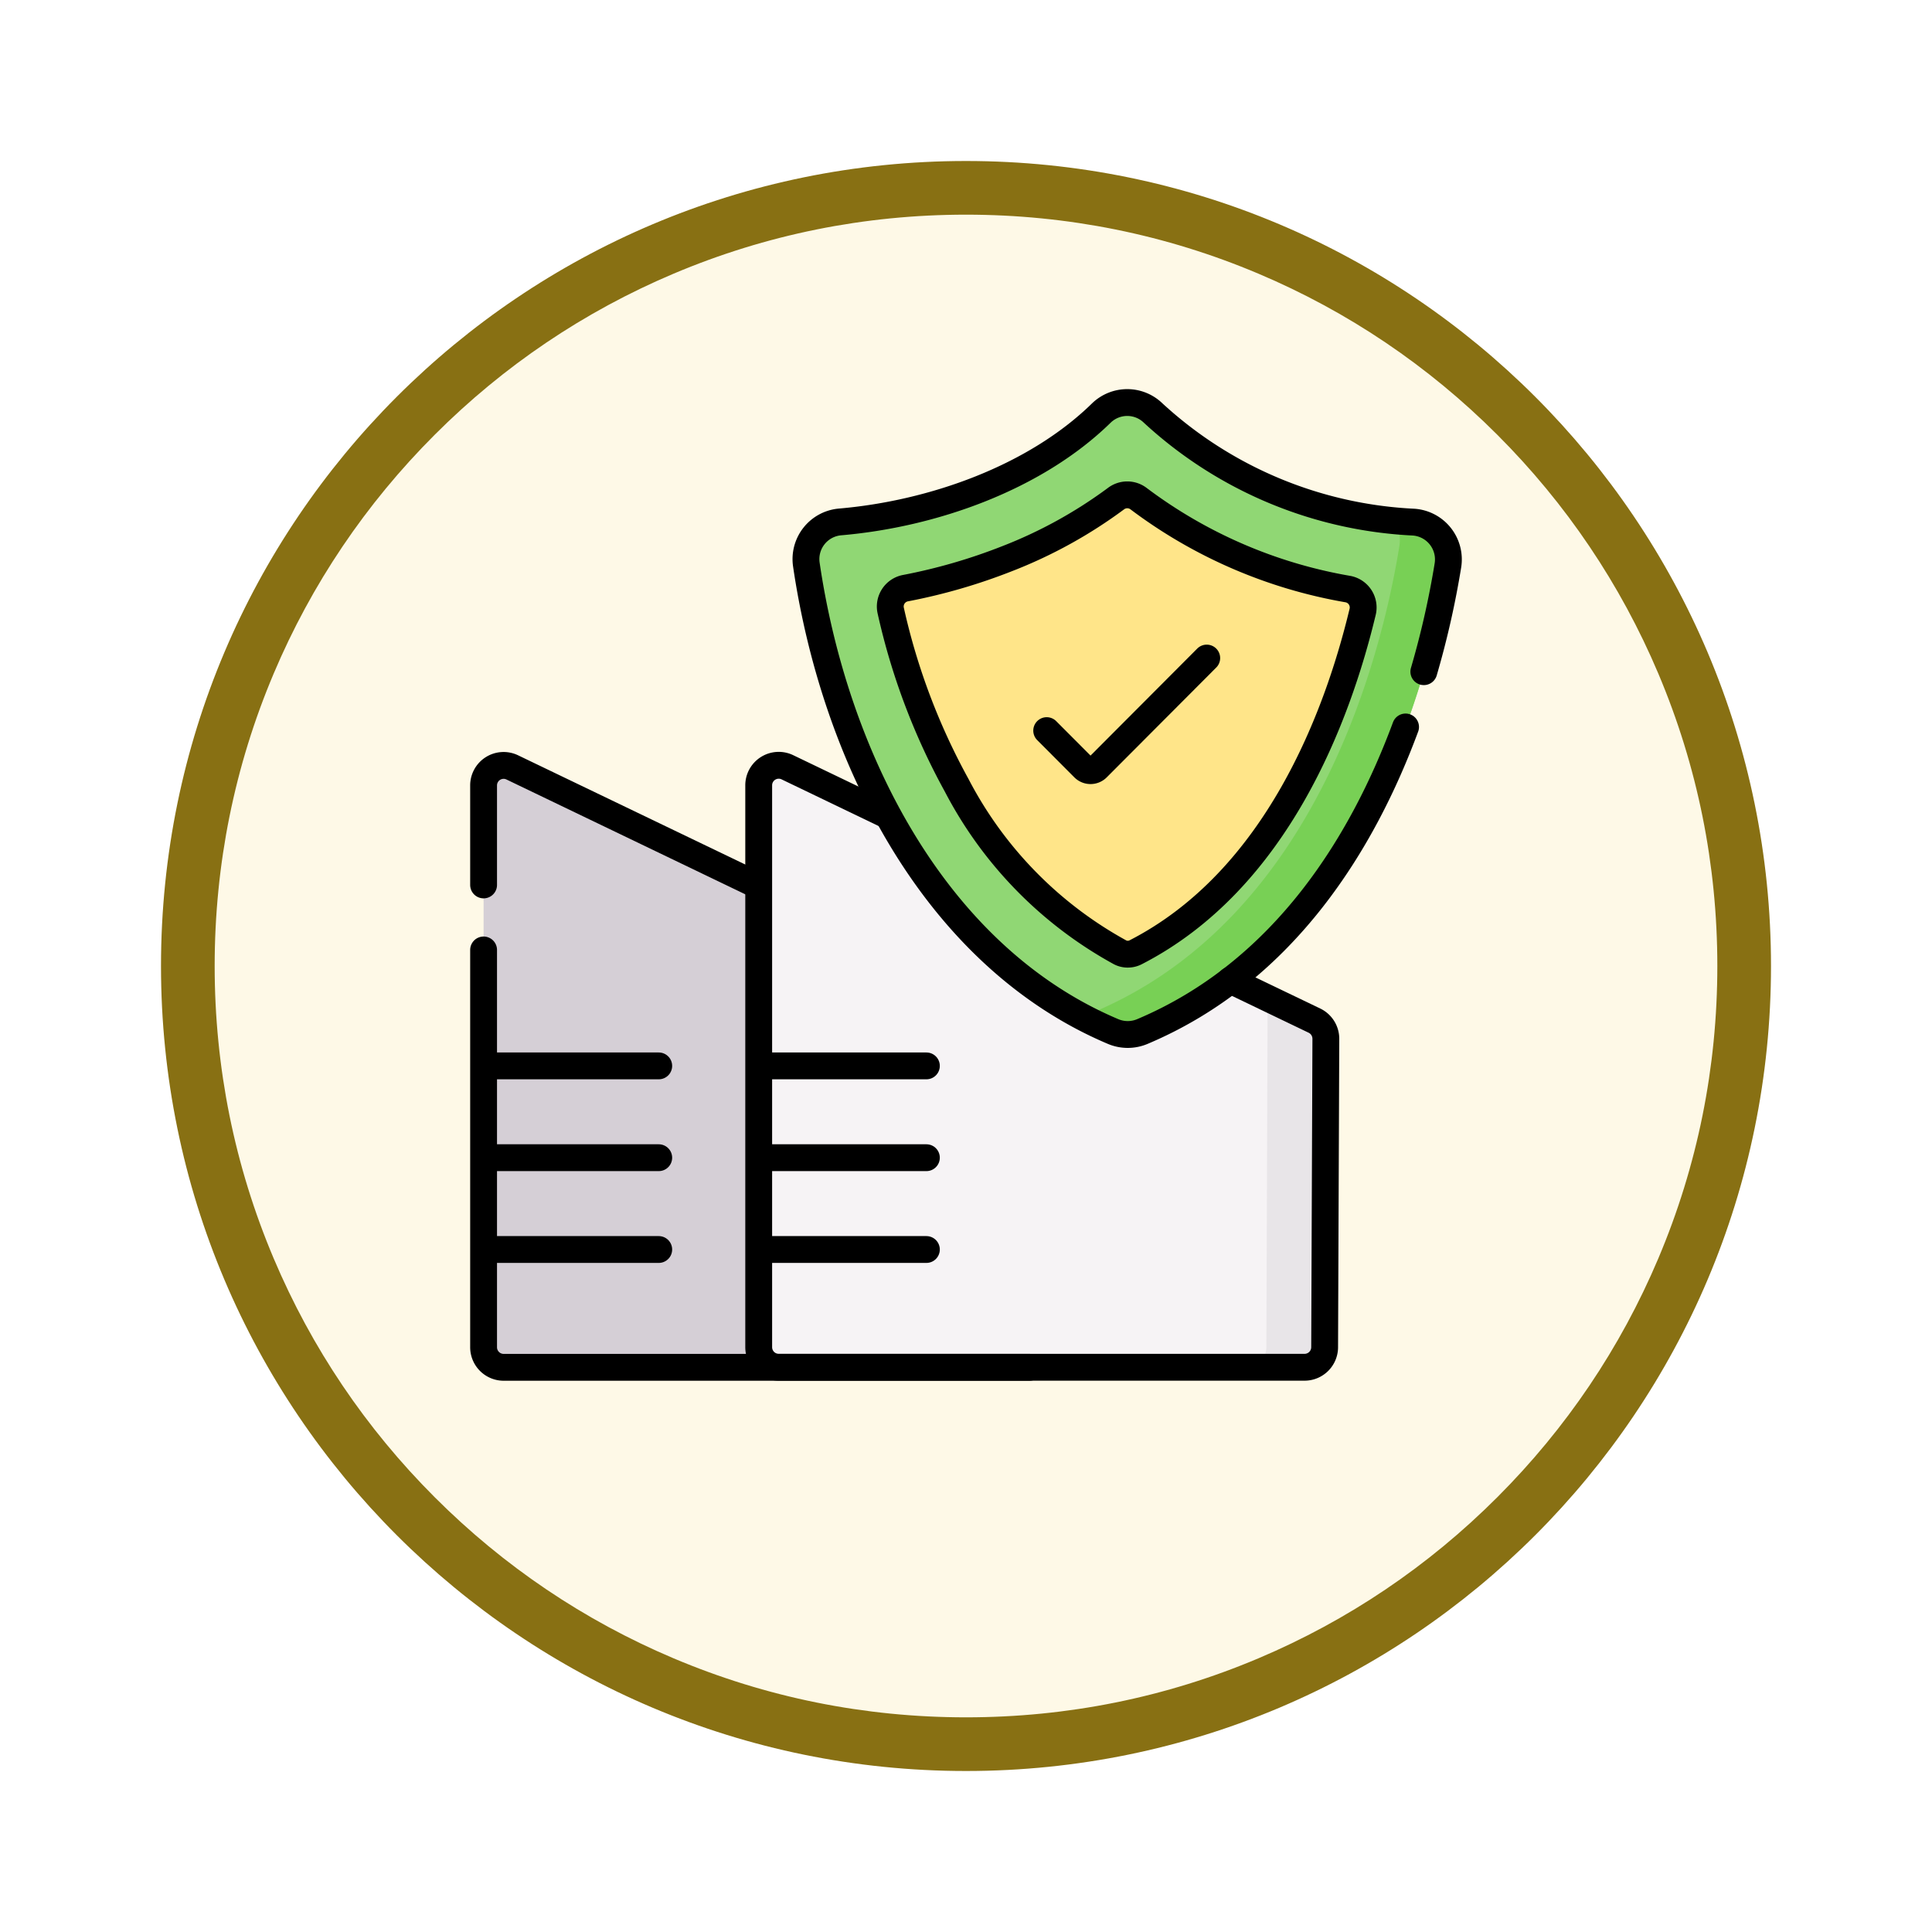 <svg xmlns="http://www.w3.org/2000/svg" xmlns:xlink="http://www.w3.org/1999/xlink" width="108" height="108" viewBox="0 0 108 108">
  <defs>
    <filter id="Trazado_904820" x="0" y="0" width="108" height="108" filterUnits="userSpaceOnUse">
      <feOffset dy="3" input="SourceAlpha"/>
      <feGaussianBlur stdDeviation="3" result="blur"/>
      <feFlood flood-opacity="0.161"/>
      <feComposite operator="in" in2="blur"/>
      <feComposite in="SourceGraphic"/>
    </filter>
  </defs>
  <g id="Grupo_1210173" data-name="Grupo 1210173" transform="translate(-191 -775.966)">
    <g id="Grupo_1210072" data-name="Grupo 1210072" transform="translate(0 -669.034)">
      <g id="Grupo_1206690" data-name="Grupo 1206690" transform="translate(-9 683)">
        <g id="Grupo_1202705" data-name="Grupo 1202705" transform="translate(209 768)">
          <g id="Grupo_1173585" data-name="Grupo 1173585" transform="translate(0 0)">
            <g id="Grupo_1173428" data-name="Grupo 1173428">
              <g id="Grupo_1171958" data-name="Grupo 1171958">
                <g id="Grupo_1167341" data-name="Grupo 1167341">
                  <g id="Grupo_1166792" data-name="Grupo 1166792">
                    <g transform="matrix(1, 0, 0, 1, -9, -6)" filter="url(#Trazado_904820)">
                      <g id="Trazado_904820-2" data-name="Trazado 904820" transform="translate(9 6)" fill="#fef9e7">
                        <path d="M 45 88.5 C 39.127 88.5 33.43 87.35 28.068 85.082 C 22.889 82.891 18.236 79.755 14.241 75.759 C 10.245 71.764 7.109 67.111 4.918 61.932 C 2.65 56.57 1.5 50.873 1.5 45 C 1.5 39.127 2.65 33.43 4.918 28.068 C 7.109 22.889 10.245 18.236 14.241 14.241 C 18.236 10.245 22.889 7.109 28.068 4.918 C 33.43 2.65 39.127 1.5 45 1.5 C 50.873 1.5 56.57 2.65 61.932 4.918 C 67.111 7.109 71.764 10.245 75.759 14.241 C 79.755 18.236 82.891 22.889 85.082 28.068 C 87.35 33.43 88.5 39.127 88.5 45 C 88.5 50.873 87.35 56.57 85.082 61.932 C 82.891 67.111 79.755 71.764 75.759 75.759 C 71.764 79.755 67.111 82.891 61.932 85.082 C 56.57 87.35 50.873 88.5 45 88.5 Z" stroke="none"/>
                        <path d="M 45 3 C 39.329 3 33.829 4.11 28.653 6.299 C 23.652 8.415 19.16 11.443 15.302 15.302 C 11.443 19.16 8.415 23.652 6.299 28.653 C 4.11 33.829 3 39.329 3 45 C 3 50.671 4.11 56.171 6.299 61.347 C 8.415 66.348 11.443 70.84 15.302 74.698 C 19.16 78.557 23.652 81.585 28.653 83.701 C 33.829 85.89 39.329 87 45 87 C 50.671 87 56.171 85.89 61.347 83.701 C 66.348 81.585 70.84 78.557 74.698 74.698 C 78.557 70.84 81.585 66.348 83.701 61.347 C 85.89 56.171 87 50.671 87 45 C 87 39.329 85.89 33.829 83.701 28.653 C 81.585 23.652 78.557 19.16 74.698 15.302 C 70.84 11.443 66.348 8.415 61.347 6.299 C 56.171 4.11 50.671 3 45 3 M 45 0 C 69.853 0 90 20.147 90 45 C 90 69.853 69.853 90 45 90 C 20.147 90 -7.62939453125e-06 69.853 -7.62939453125e-06 45 C -7.62939453125e-06 20.147 20.147 0 45 0 Z" stroke="none" fill="#887013"/>
                      </g>
                    </g>
                  </g>
                </g>
              </g>
            </g>
          </g>
        </g>
      </g>
    </g>
    <g id="security_8716896" transform="translate(210.533 790.966)">
      <g id="Grupo_1210166" data-name="Grupo 1210166" transform="translate(7.5 7.501)">
        <g id="Grupo_1210161" data-name="Grupo 1210161" transform="translate(0 20.28)">
          <path id="Trazado_1049570" data-name="Trazado 1049570" d="M38.012,228.038H8.619A1.123,1.123,0,0,1,7.5,226.912v-31.4A1.119,1.119,0,0,1,9.1,194.5l29.462,14.164a1.127,1.127,0,0,1,.637,1.02l-.068,17.235A1.123,1.123,0,0,1,38.012,228.038Z" transform="translate(-7.5 -194.385)" fill="#d5cfd6"/>
          <path id="Trazado_1049571" data-name="Trazado 1049571" d="M179.727,228.038H150.334a1.123,1.123,0,0,1-1.119-1.126v-31.4a1.119,1.119,0,0,1,1.6-1.016l29.462,14.164a1.127,1.127,0,0,1,.637,1.02l-.068,17.235A1.123,1.123,0,0,1,179.727,228.038Z" transform="translate(-133.836 -194.385)" fill="#f6f3f5"/>
          <path id="Trazado_1049572" data-name="Trazado 1049572" d="M404.194,314.817l-2.815-1.353a1.128,1.128,0,0,1,.2.637l-.068,18.971a1.123,1.123,0,0,1-1.119,1.122h3.256a1.123,1.123,0,0,0,1.119-1.122l.068-17.235A1.127,1.127,0,0,0,404.194,314.817Z" transform="translate(-357.753 -300.542)" fill="#e8e5e8"/>
        </g>
        <g id="Grupo_1210165" data-name="Grupo 1210165" transform="translate(18.022 0)">
          <g id="Grupo_1210164" data-name="Grupo 1210164">
            <g id="Grupo_1210163" data-name="Grupo 1210163">
              <path id="Trazado_1049573" data-name="Trazado 1049573" d="M192.375,42.658c12.557-5.3,16.144-20.251,17.079-26.05a2.09,2.09,0,0,0-1.91-2.42,23.119,23.119,0,0,1-14.569-6.1,2.079,2.079,0,0,0-2.893,0c-3.711,3.63-9.434,5.646-14.614,6.089a2.087,2.087,0,0,0-1.876,2.392c1.557,10.563,7.043,21.819,17.146,26.094A2.1,2.1,0,0,0,192.375,42.658Z" transform="translate(-173.57 -7.501)" fill="#90d774"/>
              <g id="Grupo_1210162" data-name="Grupo 1210162" transform="translate(15.257 6.584)">
                <path id="Trazado_1049574" data-name="Trazado 1049574" d="M332.882,68.274c-.371-.027-.734-.063-1.091-.1a2.083,2.083,0,0,1,.288,1.438c-.935,5.8-4.522,20.75-17.079,26.05a2.114,2.114,0,0,1-.835.166q.927.5,1.912.921a2.1,2.1,0,0,0,1.636,0c12.557-5.3,16.144-20.252,17.079-26.051A2.09,2.09,0,0,0,332.882,68.274Z" transform="translate(-314.165 -68.171)" fill="#78d055"/>
              </g>
              <path id="Trazado_1049575" data-name="Trazado 1049575" d="M230.275,80.727a.925.925,0,0,1-.423-.1c-7.1-3.659-11.12-11.624-12.825-19.1a1.044,1.044,0,0,1,.813-1.261,28.577,28.577,0,0,0,11.774-5.006,1.043,1.043,0,0,1,1.263,0,27.09,27.09,0,0,0,11.695,5.054,1.045,1.045,0,0,1,.832,1.269c-1.386,5.78-4.775,14.979-12.7,19.04a.936.936,0,0,1-.425.1Z" transform="translate(-212.288 -49.889)" fill="#ffe589"/>
            </g>
          </g>
        </g>
      </g>
      <g id="Grupo_1210172" data-name="Grupo 1210172" transform="translate(7.5 7.501)">
        <g id="Grupo_1210168" data-name="Grupo 1210168" transform="translate(0 20.28)">
          <path id="Trazado_1049576" data-name="Trazado 1049576" d="M7.5,201.072v-5.559A1.119,1.119,0,0,1,9.1,194.5l13.773,6.622" transform="translate(-7.5 -194.385)" fill="none" stroke="#000" stroke-linecap="round" stroke-linejoin="round" stroke-miterlimit="10" stroke-width="1.5"/>
          <path id="Trazado_1049577" data-name="Trazado 1049577" d="M38.012,312.831H8.619A1.123,1.123,0,0,1,7.5,311.705V289.5" transform="translate(-7.5 -279.178)" fill="none" stroke="#000" stroke-linecap="round" stroke-linejoin="round" stroke-miterlimit="10" stroke-width="1.5"/>
          <path id="Trazado_1049578" data-name="Trazado 1049578" d="M175.582,206.4l4.7,2.258a1.127,1.127,0,0,1,.637,1.02l-.068,17.235a1.123,1.123,0,0,1-1.119,1.122H150.334a1.123,1.123,0,0,1-1.119-1.126v-31.4a1.119,1.119,0,0,1,1.6-1.016l5.452,2.621" transform="translate(-133.836 -194.385)" fill="none" stroke="#000" stroke-linecap="round" stroke-linejoin="round" stroke-miterlimit="10" stroke-width="1.5"/>
          <g id="Grupo_1210167" data-name="Grupo 1210167" transform="translate(0.504 16.803)">
            <line id="Línea_818" data-name="Línea 818" x2="9.287" fill="none" stroke="#000" stroke-linecap="round" stroke-linejoin="round" stroke-miterlimit="10" stroke-width="1.5"/>
            <line id="Línea_819" data-name="Línea 819" x2="9.287" transform="translate(0 5.132)" fill="none" stroke="#000" stroke-linecap="round" stroke-linejoin="round" stroke-miterlimit="10" stroke-width="1.5"/>
            <line id="Línea_820" data-name="Línea 820" x2="9.287" transform="translate(0 10.264)" fill="none" stroke="#000" stroke-linecap="round" stroke-linejoin="round" stroke-miterlimit="10" stroke-width="1.5"/>
            <line id="Línea_821" data-name="Línea 821" x2="9.287" transform="translate(14.962)" fill="none" stroke="#000" stroke-linecap="round" stroke-linejoin="round" stroke-miterlimit="10" stroke-width="1.5"/>
            <line id="Línea_822" data-name="Línea 822" x2="9.287" transform="translate(14.962 5.132)" fill="none" stroke="#000" stroke-linecap="round" stroke-linejoin="round" stroke-miterlimit="10" stroke-width="1.5"/>
            <line id="Línea_823" data-name="Línea 823" x2="9.287" transform="translate(14.962 10.264)" fill="none" stroke="#000" stroke-linecap="round" stroke-linejoin="round" stroke-miterlimit="10" stroke-width="1.5"/>
          </g>
        </g>
        <g id="Grupo_1210171" data-name="Grupo 1210171" transform="translate(18.022 0)">
          <g id="Grupo_1210170" data-name="Grupo 1210170">
            <g id="Grupo_1210169" data-name="Grupo 1210169">
              <path id="Trazado_1049579" data-name="Trazado 1049579" d="M208.108,22.547a49.41,49.41,0,0,0,1.346-5.939,2.09,2.09,0,0,0-1.91-2.42,23.119,23.119,0,0,1-14.569-6.1,2.079,2.079,0,0,0-2.893,0c-3.711,3.63-9.434,5.645-14.614,6.089a2.087,2.087,0,0,0-1.876,2.392c1.557,10.563,7.043,21.819,17.146,26.094a2.1,2.1,0,0,0,1.636,0c8-3.378,12.361-10.675,14.713-17.025" transform="translate(-173.57 -7.501)" fill="none" stroke="#000" stroke-linecap="round" stroke-linejoin="round" stroke-miterlimit="10" stroke-width="1.5"/>
              <path id="Trazado_1049580" data-name="Trazado 1049580" d="M230.276,80.727a.925.925,0,0,1-.423-.1,22.459,22.459,0,0,1-9.14-9.34,36.822,36.822,0,0,1-3.685-9.758,1.044,1.044,0,0,1,.813-1.261,31.794,31.794,0,0,0,5.7-1.653,26.026,26.026,0,0,0,6.077-3.352,1.043,1.043,0,0,1,1.263,0,27.09,27.09,0,0,0,11.695,5.054,1.045,1.045,0,0,1,.832,1.269c-1.386,5.78-4.775,14.979-12.7,19.04a.937.937,0,0,1-.425.1Z" transform="translate(-212.289 -49.889)" fill="none" stroke="#000" stroke-linecap="round" stroke-linejoin="round" stroke-miterlimit="10" stroke-width="1.5"/>
            </g>
          </g>
          <path id="Trazado_1049581" data-name="Trazado 1049581" d="M297.569,143.195l2.076,2.082a.529.529,0,0,0,.75,0l6.12-6.138" transform="translate(-284.113 -124.854)" fill="none" stroke="#000" stroke-linecap="round" stroke-linejoin="round" stroke-miterlimit="10" stroke-width="1.5"/>
        </g>
      </g>
    </g>
  </g>
</svg>

